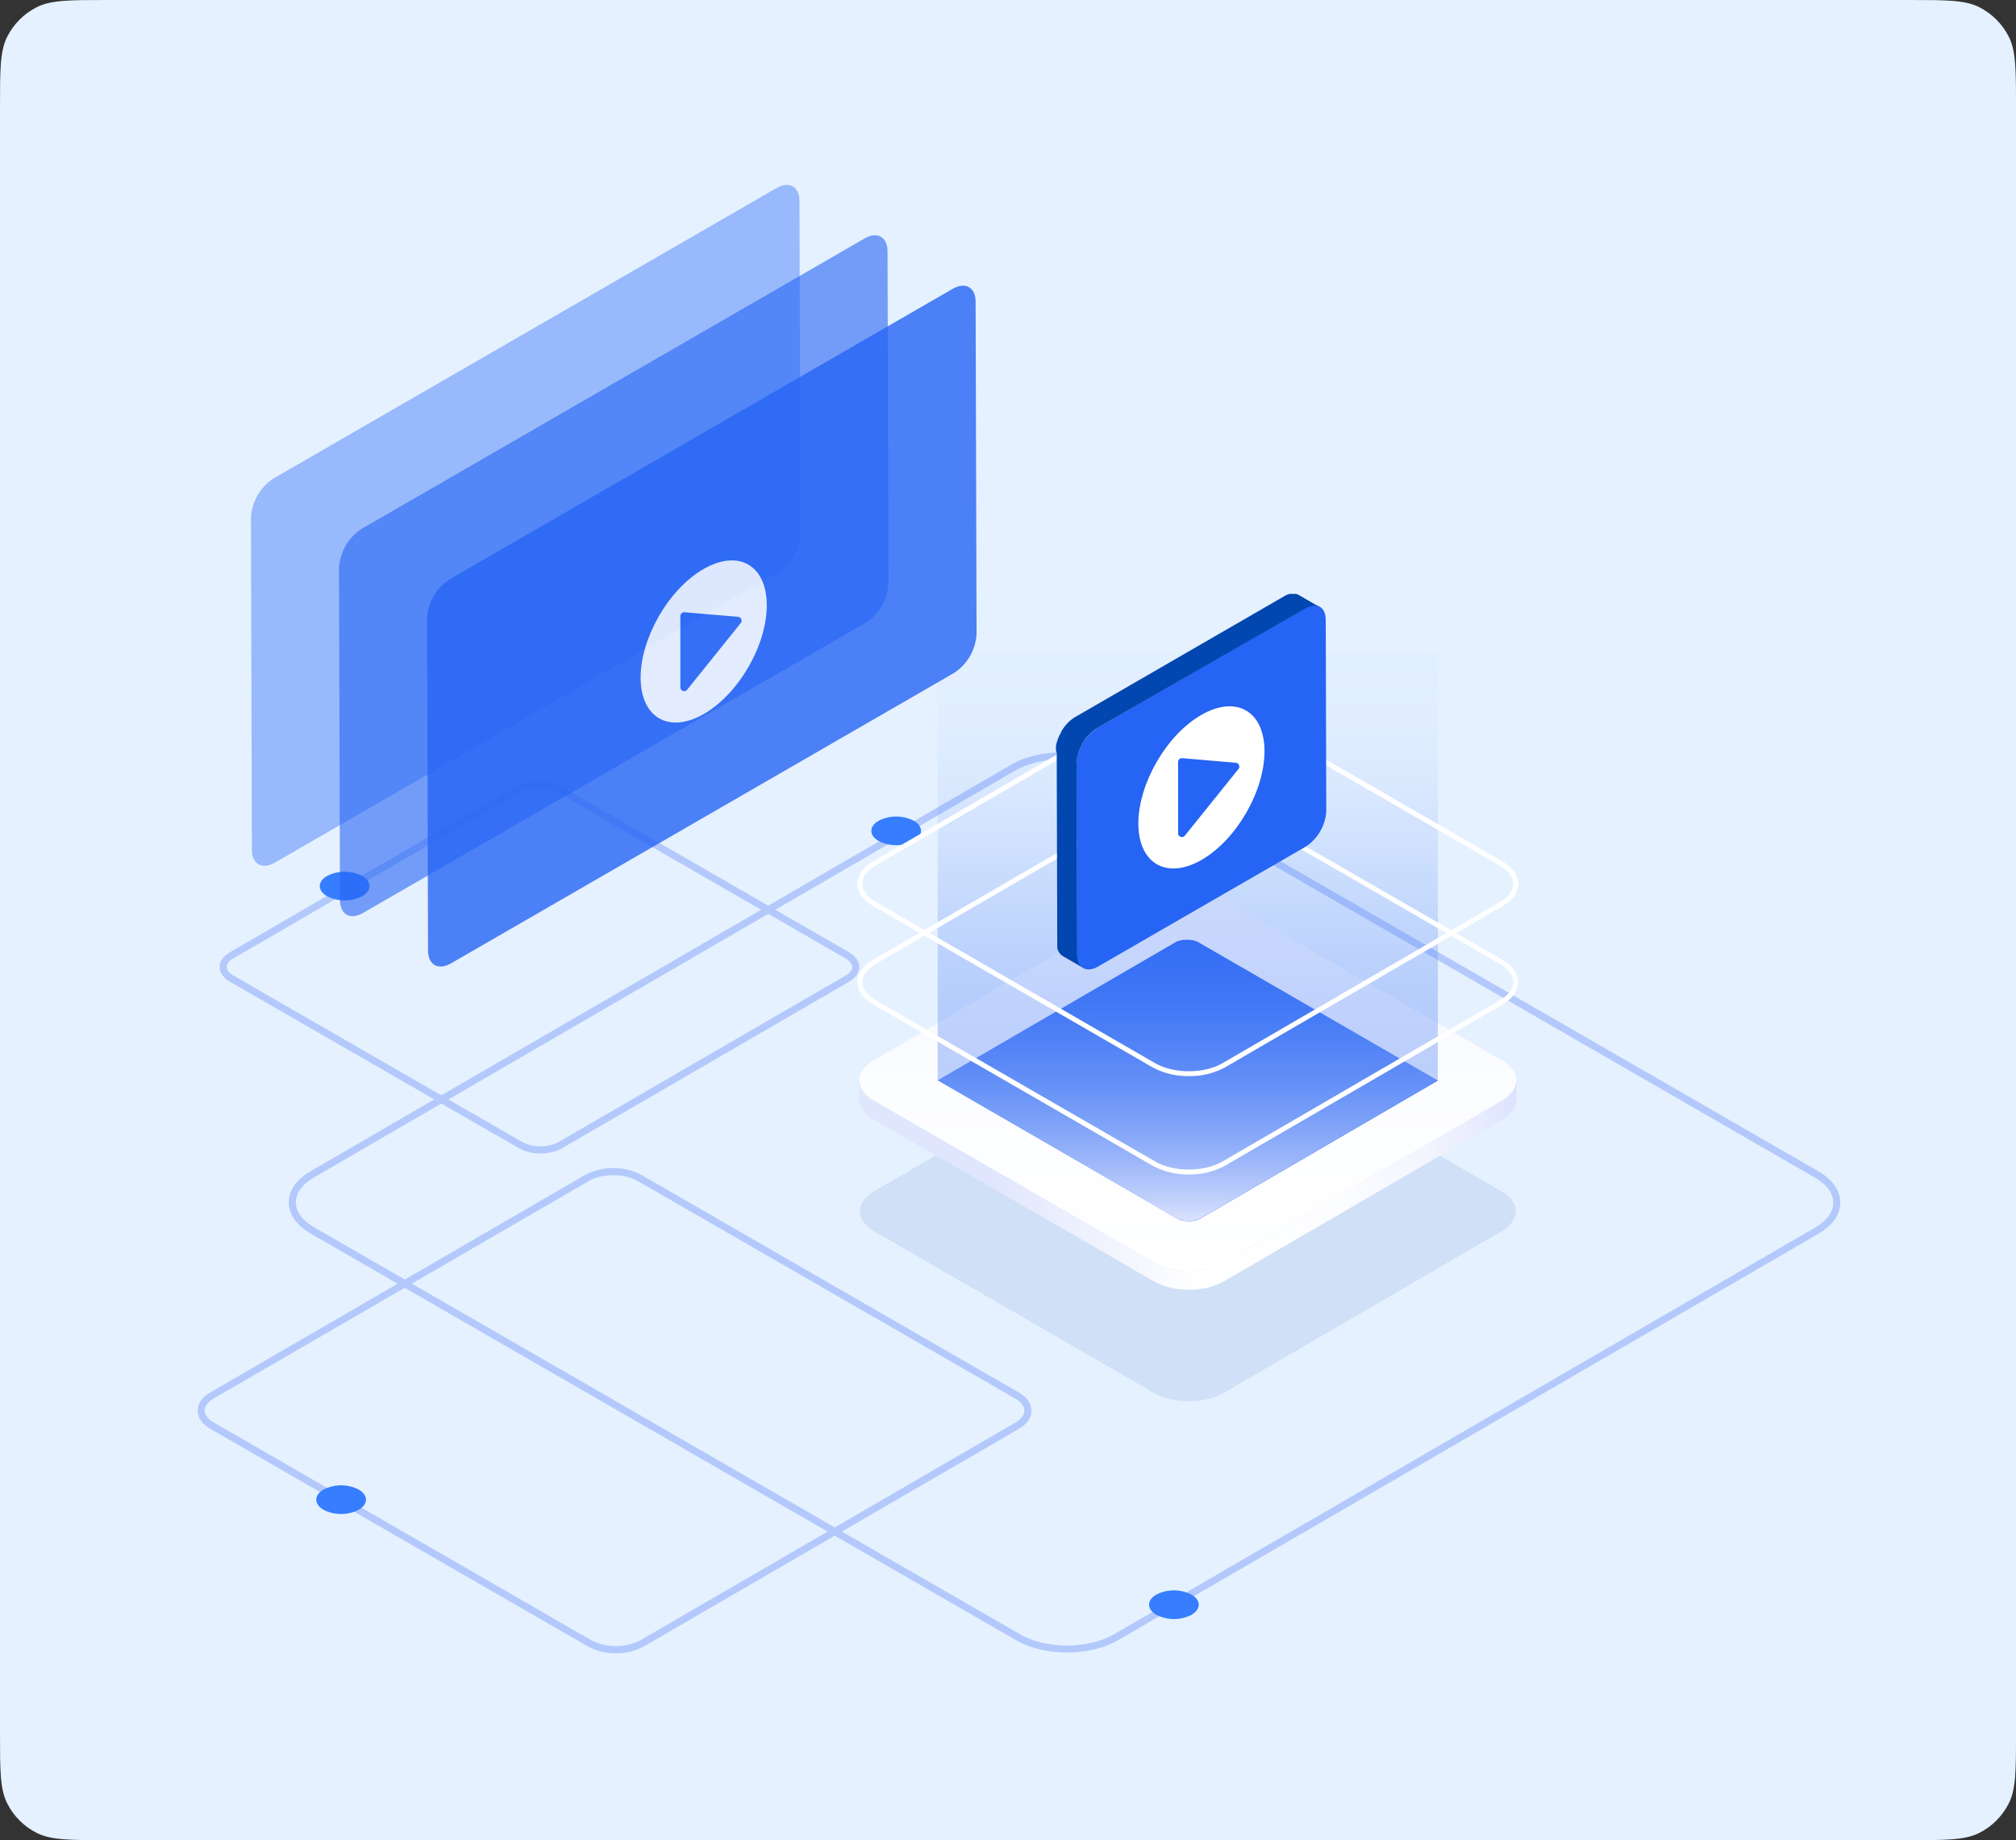 <svg width="482" height="440" viewBox="0 0 482 440" fill="none" xmlns="http://www.w3.org/2000/svg">
<rect x="0" y="0" width="482" height="440" fill="#333333" stroke="none"/>
<path d="M0 25.6C0 16.639 0 12.159 1.744 8.736C3.278 5.726 5.726 3.278 8.736 1.744C12.159 0 16.639 0 25.6 0H456.4C465.361 0 469.841 0 473.264 1.744C476.274 3.278 478.722 5.726 480.256 8.736C482 12.159 482 16.639 482 25.6V414.4C482 423.361 482 427.841 480.256 431.264C478.722 434.274 476.274 436.722 473.264 438.256C469.841 440 465.361 440 456.4 440H25.6C16.639 440 12.159 440 8.736 438.256C5.726 436.722 3.278 434.274 1.744 431.264C0 427.841 0 423.361 0 414.4V25.6Z" fill="#E5F1FF"/>
<path fill-rule="evenodd" clip-rule="evenodd" d="M243.033 392.256C246.256 394.114 250.553 395.135 255.131 395.135C259.702 395.135 263.999 394.114 267.196 392.256L434.789 294.997C438.159 293.044 440 290.407 440 287.54C440 284.674 438.12 282.012 434.712 280.045L266.013 182.787C262.79 180.929 258.513 179.907 253.928 179.907C249.344 179.907 245.06 180.929 241.857 182.793L74.251 280.052C70.881 282.005 69.027 284.636 69.033 287.502C69.04 290.369 70.919 293.031 74.327 294.997L243.033 392.256ZM242.714 184.255C245.706 182.518 249.689 181.567 253.922 181.567C257.838 181.486 261.708 182.411 265.162 184.255L433.836 281.533C436.733 283.18 438.312 285.344 438.312 287.566C438.312 289.788 436.765 291.914 433.945 293.548L266.332 390.787C263.359 392.505 259.344 393.475 255.13 393.475C250.917 393.475 246.895 392.524 243.884 390.781L75.21 293.522C72.313 291.875 70.734 289.717 70.734 287.496C70.734 285.274 72.281 283.154 75.101 281.52L242.714 184.255Z" fill="#B3C9FC"/>
<path fill-rule="evenodd" clip-rule="evenodd" d="M140.599 393.705C142.64 394.803 144.93 395.36 147.248 395.321C149.57 395.366 151.863 394.809 153.904 393.705L243.628 341.648C245.559 340.511 246.614 339.005 246.614 337.319C246.614 335.634 245.54 334.089 243.583 332.965L153.284 280.907C149.104 278.754 144.139 278.754 139.959 280.907L50.236 332.965C48.311 334.102 47.25 335.608 47.25 337.294C47.25 338.979 48.33 340.524 50.28 341.648L140.599 393.705ZM146.606 281.003C144.588 280.955 142.591 281.428 140.81 282.376L51.086 334.408C49.724 335.2 48.944 336.24 48.944 337.268C48.944 338.296 49.743 339.381 51.131 340.154L141.43 392.237C145.086 394.067 149.392 394.067 153.048 392.237L242.765 340.154C244.127 339.362 244.907 338.322 244.9 337.294C244.894 336.266 244.108 335.206 242.727 334.408L152.427 282.376C150.636 281.429 148.632 280.956 146.606 281.003Z" fill="#B3C9FC"/>
<path fill-rule="evenodd" clip-rule="evenodd" d="M124.02 274.523C125.616 275.388 127.408 275.828 129.224 275.8C131.034 275.834 132.823 275.401 134.416 274.542L203.059 234.71C204.575 233.829 205.444 232.565 205.444 231.224C205.444 229.884 204.562 228.6 203.028 227.719L133.93 187.888C130.668 186.211 126.796 186.211 123.534 187.888L54.922 227.719C53.375 228.6 52.499 229.865 52.505 231.205C52.512 232.546 53.388 233.823 54.922 234.71L124.02 274.523ZM124.391 189.362C125.725 188.653 127.22 188.299 128.732 188.335V188.328C130.247 188.295 131.746 188.649 133.086 189.356L202.177 229.188C203.187 229.769 203.744 230.484 203.744 231.224C203.744 231.965 203.2 232.667 202.209 233.242L133.559 273.074C132.227 273.783 130.734 274.137 129.224 274.101C127.709 274.137 126.209 273.783 124.87 273.074L55.773 233.242C54.762 232.661 54.206 231.946 54.206 231.205C54.206 230.465 54.75 229.762 55.747 229.188L124.391 189.362Z" fill="#B3C9FC"/>
<path fill-rule="evenodd" clip-rule="evenodd" d="M284.862 381.281C287.182 382.615 287.195 384.792 284.862 386.133C282.226 387.474 279.108 387.474 276.473 386.133C274.152 384.792 274.139 382.622 276.473 381.281C279.108 379.94 282.226 379.94 284.862 381.281Z" fill="#377DFF"/>
<path fill-rule="evenodd" clip-rule="evenodd" d="M86.591 209.448C88.912 210.789 88.924 212.959 86.591 214.3C83.956 215.641 80.837 215.641 78.202 214.3C75.881 212.959 75.868 210.789 78.202 209.448C80.837 208.107 83.956 208.107 86.591 209.448Z" fill="#377DFF"/>
<path fill-rule="evenodd" clip-rule="evenodd" d="M218.462 196.245C220.789 197.585 220.796 199.756 218.462 201.097C215.827 202.437 212.709 202.437 210.074 201.097C207.753 199.756 207.74 197.585 210.074 196.245C212.709 194.904 215.827 194.904 218.462 196.245Z" fill="#377DFF"/>
<path fill-rule="evenodd" clip-rule="evenodd" d="M85.753 356.166C88.08 357.506 88.093 359.677 85.753 361.018C83.118 362.358 79.999 362.358 77.364 361.018C75.043 359.677 75.031 357.506 77.364 356.166C79.999 354.825 83.118 354.825 85.753 356.166Z" fill="#377DFF"/>
<g opacity="0.1">
<path fill-rule="evenodd" clip-rule="evenodd" d="M358.919 284.811C363.536 287.483 363.554 291.801 358.919 294.464L292.563 333.05C288.018 335.723 280.519 335.723 275.901 333.05L209.063 294.464C204.455 291.801 204.427 287.483 209.063 284.811L275.419 246.224C279.964 243.561 287.463 243.561 292.081 246.224L358.919 284.811Z" fill="#0246AF"/>
</g>
<path fill-rule="evenodd" clip-rule="evenodd" d="M359.046 253.505C363.672 256.178 363.682 260.504 359.091 263.177L292.572 301.854C287.972 304.527 280.5 304.536 275.873 301.854L208.908 263.177C204.291 260.504 204.264 256.178 208.908 253.505L275.383 214.846C279.982 212.174 287.463 212.174 292.081 214.846L359.046 253.505Z" fill="url(#paint0_linear)"/>
<path fill-rule="evenodd" clip-rule="evenodd" d="M362.528 258.341C362.528 260.086 361.391 261.84 359.092 263.177L292.572 301.854C287.972 304.526 280.501 304.536 275.874 301.854L208.909 263.177C206.6 261.859 205.437 260.086 205.427 258.341V262.886C205.427 264.64 206.6 266.385 208.909 267.722L275.901 306.399C280.528 309.071 288 309.071 292.599 306.399L359.119 267.74C361.419 266.404 362.564 264.658 362.555 262.904V258.359L362.528 258.341Z" fill="url(#paint1_linear)"/>
<path fill-rule="evenodd" clip-rule="evenodd" d="M284.236 291.983C283.401 292.015 282.568 291.873 281.791 291.564L224.207 258.314L281.355 225.118C282.123 224.825 282.942 224.689 283.764 224.718C284.602 224.684 285.438 224.827 286.218 225.136L343.802 258.377L286.645 291.583C285.877 291.878 285.058 292.014 284.236 291.983Z" fill="#2564F4"/>
<path fill-rule="evenodd" clip-rule="evenodd" d="M224.189 155.689V258.314L281.773 291.565C283.348 292.11 285.061 292.11 286.636 291.565L343.766 258.359V155.689H224.189Z" fill="url(#paint2_linear)"/>
<path fill-rule="evenodd" clip-rule="evenodd" d="M275.61 278.766C278.263 280.176 281.232 280.887 284.236 280.83C287.242 280.89 290.213 280.177 292.863 278.757L359.264 240.171C361.664 238.771 362.982 236.889 362.982 234.844C362.982 232.799 361.646 230.899 359.21 229.499L292.39 190.958C287.6 188.231 279.864 188.231 275.119 190.958L208.718 229.499C206.318 230.899 205 232.781 205 234.826C205 236.871 206.345 238.771 208.763 240.171L275.61 278.766ZM275.71 191.976C278.179 190.657 280.946 189.994 283.745 190.049C286.54 189.983 289.306 190.631 291.781 191.931L358.628 230.499C360.673 231.681 361.809 233.263 361.809 234.835C361.809 236.408 360.691 237.962 358.673 239.135L292.272 277.739C287.854 280.303 280.637 280.312 276.201 277.739L209.354 239.153C207.309 237.971 206.191 236.408 206.182 234.826C206.172 233.244 207.291 231.699 209.308 230.517L275.71 191.976Z" fill="white"/>
<path fill-rule="evenodd" clip-rule="evenodd" d="M275.61 255.25C278.263 256.66 281.232 257.37 284.236 257.314C287.242 257.374 290.213 256.66 292.863 255.241L359.282 216.655C361.682 215.264 363 213.391 363 211.337C363 209.283 361.664 207.392 359.228 205.983L292.39 167.397C287.6 164.67 279.864 164.67 275.119 167.397L208.718 205.983C206.318 207.383 205 209.265 205 211.31C205 213.355 206.345 215.255 208.763 216.655L275.61 255.25ZM275.71 168.415C278.179 167.096 280.946 166.432 283.745 166.488C286.544 166.436 289.31 167.099 291.781 168.415L358.619 207.001C360.673 208.228 361.809 209.774 361.809 211.346C361.809 212.919 360.691 214.473 358.673 215.646L292.272 254.232C287.854 256.796 280.646 256.796 276.201 254.232L209.354 215.637C207.309 214.455 206.191 212.882 206.182 211.31C206.172 209.737 207.291 208.183 209.308 207.01L275.71 168.415Z" fill="white"/>
<path fill-rule="evenodd" clip-rule="evenodd" d="M262.348 174.078C259.421 175.978 257.579 179.165 257.394 182.65L257.53 228.281C257.53 231.435 259.767 232.708 262.503 231.126L312.151 202.466C315.076 200.564 316.913 197.378 317.096 193.894L316.969 148.236C316.969 145.091 314.733 143.818 311.988 145.4L262.348 174.078Z" fill="#2564F4"/>
<path fill-rule="evenodd" clip-rule="evenodd" d="M252.467 179.559C252.467 179.478 252.467 179.405 252.467 179.323C252.472 179.241 252.472 179.159 252.467 179.078V178.832C252.472 178.75 252.472 178.668 252.467 178.587C252.463 178.505 252.463 178.423 252.467 178.341L252.522 178.087C252.522 177.996 252.522 177.914 252.585 177.823C252.649 177.732 252.585 177.65 252.649 177.56C252.666 177.492 252.687 177.425 252.713 177.36C252.733 177.273 252.76 177.188 252.794 177.105L252.876 176.851C252.91 176.773 252.941 176.694 252.967 176.614L253.067 176.369L253.149 176.187L253.258 175.951C253.258 175.86 253.34 175.769 253.385 175.687L253.54 175.387L253.713 175.078V175.023C253.713 175.023 253.713 175.023 253.713 174.951C253.831 174.751 253.958 174.551 254.085 174.36L254.394 173.924L254.612 173.633L254.803 173.396L254.994 173.178L255.194 172.96L255.34 172.806C255.412 172.733 255.476 172.66 255.549 172.596L255.767 172.396L255.985 172.206L256.103 172.115L256.194 172.051L256.412 171.878L256.621 171.733L256.839 171.588L257.048 171.46L307.052 142.554L307.215 142.464L307.415 142.364L307.615 142.264L307.815 142.182L308.015 142.109L308.161 142.055L308.361 142H308.57H308.788H309.533H309.815L310.151 142.091C310.289 142.145 310.423 142.209 310.551 142.282L315.478 145.145C315.252 145.015 315.006 144.923 314.751 144.872C314.473 144.835 314.192 144.835 313.915 144.872C313.605 144.902 313.299 144.969 313.006 145.072C312.658 145.189 312.323 145.341 312.006 145.527L262.348 174.078C261.999 174.28 261.667 174.511 261.357 174.769C261.039 175.034 260.735 175.316 260.448 175.614C260.124 175.943 259.82 176.293 259.539 176.66C259.285 177.014 259.048 177.378 258.821 177.76V177.814C258.605 178.188 258.411 178.573 258.239 178.968C258.067 179.365 257.918 179.772 257.794 180.187C257.674 180.589 257.58 180.999 257.512 181.414C257.448 181.813 257.415 182.218 257.412 182.623L257.548 228.254C257.547 228.614 257.581 228.973 257.648 229.326C257.71 229.638 257.805 229.943 257.93 230.235C258.029 230.445 258.154 230.64 258.303 230.817L258.439 230.99C258.6 231.163 258.783 231.313 258.985 231.435L254.085 228.608C253.884 228.485 253.703 228.332 253.549 228.154C253.496 228.104 253.447 228.049 253.403 227.99C253.349 227.908 253.285 227.845 253.231 227.763C253.156 227.657 253.093 227.544 253.04 227.427C253.04 227.354 252.967 227.263 252.931 227.181C252.894 227.099 252.867 227.008 252.84 226.917C252.813 226.827 252.84 226.754 252.776 226.663C252.713 226.572 252.776 226.59 252.776 226.554C252.772 226.518 252.772 226.481 252.776 226.445C252.771 226.366 252.771 226.287 252.776 226.208V225.972C252.776 225.816 252.776 225.658 252.776 225.5L252.648 179.869L252.467 179.559Z" fill="#0246AF"/>
<path fill-rule="evenodd" clip-rule="evenodd" d="M287.2 170.96C295.526 166.152 302.298 170.006 302.325 179.578C302.353 189.149 295.626 200.793 287.3 205.602C278.974 210.41 272.192 206.511 272.165 196.976C272.138 187.44 278.864 175.751 287.2 170.96Z" fill="white"/>
<path fill-rule="evenodd" clip-rule="evenodd" d="M282.609 181.287L295.48 182.387C295.815 182.414 296.107 182.624 296.24 182.932C296.373 183.24 296.326 183.597 296.117 183.859L283.282 199.821C283.04 200.123 282.634 200.238 282.269 200.109C281.905 199.98 281.662 199.635 281.664 199.248V182.187C281.666 181.941 281.768 181.706 281.946 181.537C282.124 181.367 282.363 181.277 282.609 181.287Z" fill="#2564F4"/>
<g opacity="0.4">
<path fill-rule="evenodd" clip-rule="evenodd" d="M65.41 114.397C62.212 116.48 60.202 119.966 60 123.777L60.228 203.175C60.228 206.626 62.668 208.01 65.692 206.28L185.962 136.828C189.161 134.75 191.172 131.266 191.372 127.457L191.144 48.06C191.144 44.608 188.695 43.224 185.68 44.954L65.41 114.397Z" fill="#2564F4"/>
</g>
<g opacity="0.6">
<path fill-rule="evenodd" clip-rule="evenodd" d="M86.466 126.455C83.267 128.533 81.256 132.017 81.056 135.826L81.284 215.223C81.284 218.675 83.724 220.059 86.748 218.329L207.018 148.877C210.217 146.799 212.228 143.315 212.428 139.506L212.2 60.109C212.2 56.657 209.751 55.273 206.736 57.003L86.466 126.455Z" fill="#2564F4"/>
</g>
<g opacity="0.8">
<path fill-rule="evenodd" clip-rule="evenodd" d="M107.522 138.504C104.323 140.582 102.312 144.066 102.112 147.875L102.339 227.263C102.339 230.715 104.78 232.099 107.804 230.369L228.074 160.926C231.275 158.85 233.287 155.365 233.484 151.554L233.256 72.157C233.256 68.706 230.806 67.321 227.792 69.052L107.522 138.504Z" fill="#2564F4"/>
<path fill-rule="evenodd" clip-rule="evenodd" d="M168.2 136.07C176.526 131.261 183.298 135.115 183.325 144.687C183.353 154.259 176.626 165.903 168.3 170.711C159.974 175.52 153.193 171.62 153.165 162.085C153.138 152.55 159.864 140.86 168.2 136.07Z" fill="white"/>
<path fill-rule="evenodd" clip-rule="evenodd" d="M163.609 146.395L176.48 147.495C176.815 147.523 177.107 147.732 177.24 148.041C177.373 148.349 177.326 148.705 177.117 148.968L164.282 164.929C164.04 165.231 163.634 165.347 163.269 165.218C162.905 165.089 162.662 164.743 162.664 164.357V147.295C162.666 147.049 162.768 146.815 162.946 146.645C163.124 146.476 163.363 146.385 163.609 146.395Z" fill="#2564F4"/>
</g>
<defs>
<linearGradient id="paint0_linear" x1="362.5" y1="303.836" x2="362.5" y2="212.846" gradientUnits="userSpaceOnUse">
<stop stop-color="white"/>
<stop offset="0.5" stop-color="#FCFDFF"/>
<stop offset="0.8" stop-color="#F4F7FF"/>
<stop offset="1" stop-color="#E9EEFF"/>
</linearGradient>
<linearGradient id="paint1_linear" x1="205.427" y1="308.383" x2="362.528" y2="308.383" gradientUnits="userSpaceOnUse">
<stop offset="0.2" stop-color="#E0E6FD"/>
<stop offset="0.52" stop-color="white"/>
<stop offset="0.73" stop-color="#FCFDFF"/>
<stop offset="0.85" stop-color="#F4F6FE"/>
<stop offset="0.95" stop-color="#E6EBFE"/>
<stop offset="1" stop-color="#DBE2FD"/>
</linearGradient>
<linearGradient id="paint2_linear" x1="343.774" y1="291.983" x2="343.774" y2="155.689" gradientUnits="userSpaceOnUse">
<stop stop-color="#DBE2FD"/>
<stop offset="0.11" stop-color="#B7C9FB" stop-opacity="0.8"/>
<stop offset="0.24" stop-color="#91AFF9" stop-opacity="0.59"/>
<stop offset="0.37" stop-color="#7098F8" stop-opacity="0.41"/>
<stop offset="0.5" stop-color="#5585F6" stop-opacity="0.26"/>
<stop offset="0.63" stop-color="#4077F5" stop-opacity="0.15"/>
<stop offset="0.75" stop-color="#316CF5" stop-opacity="0.07"/>
<stop offset="0.88" stop-color="#2866F4" stop-opacity="0.02"/>
<stop offset="1" stop-color="#2564F4" stop-opacity="0.01"/>
</linearGradient>
</defs>
</svg>
